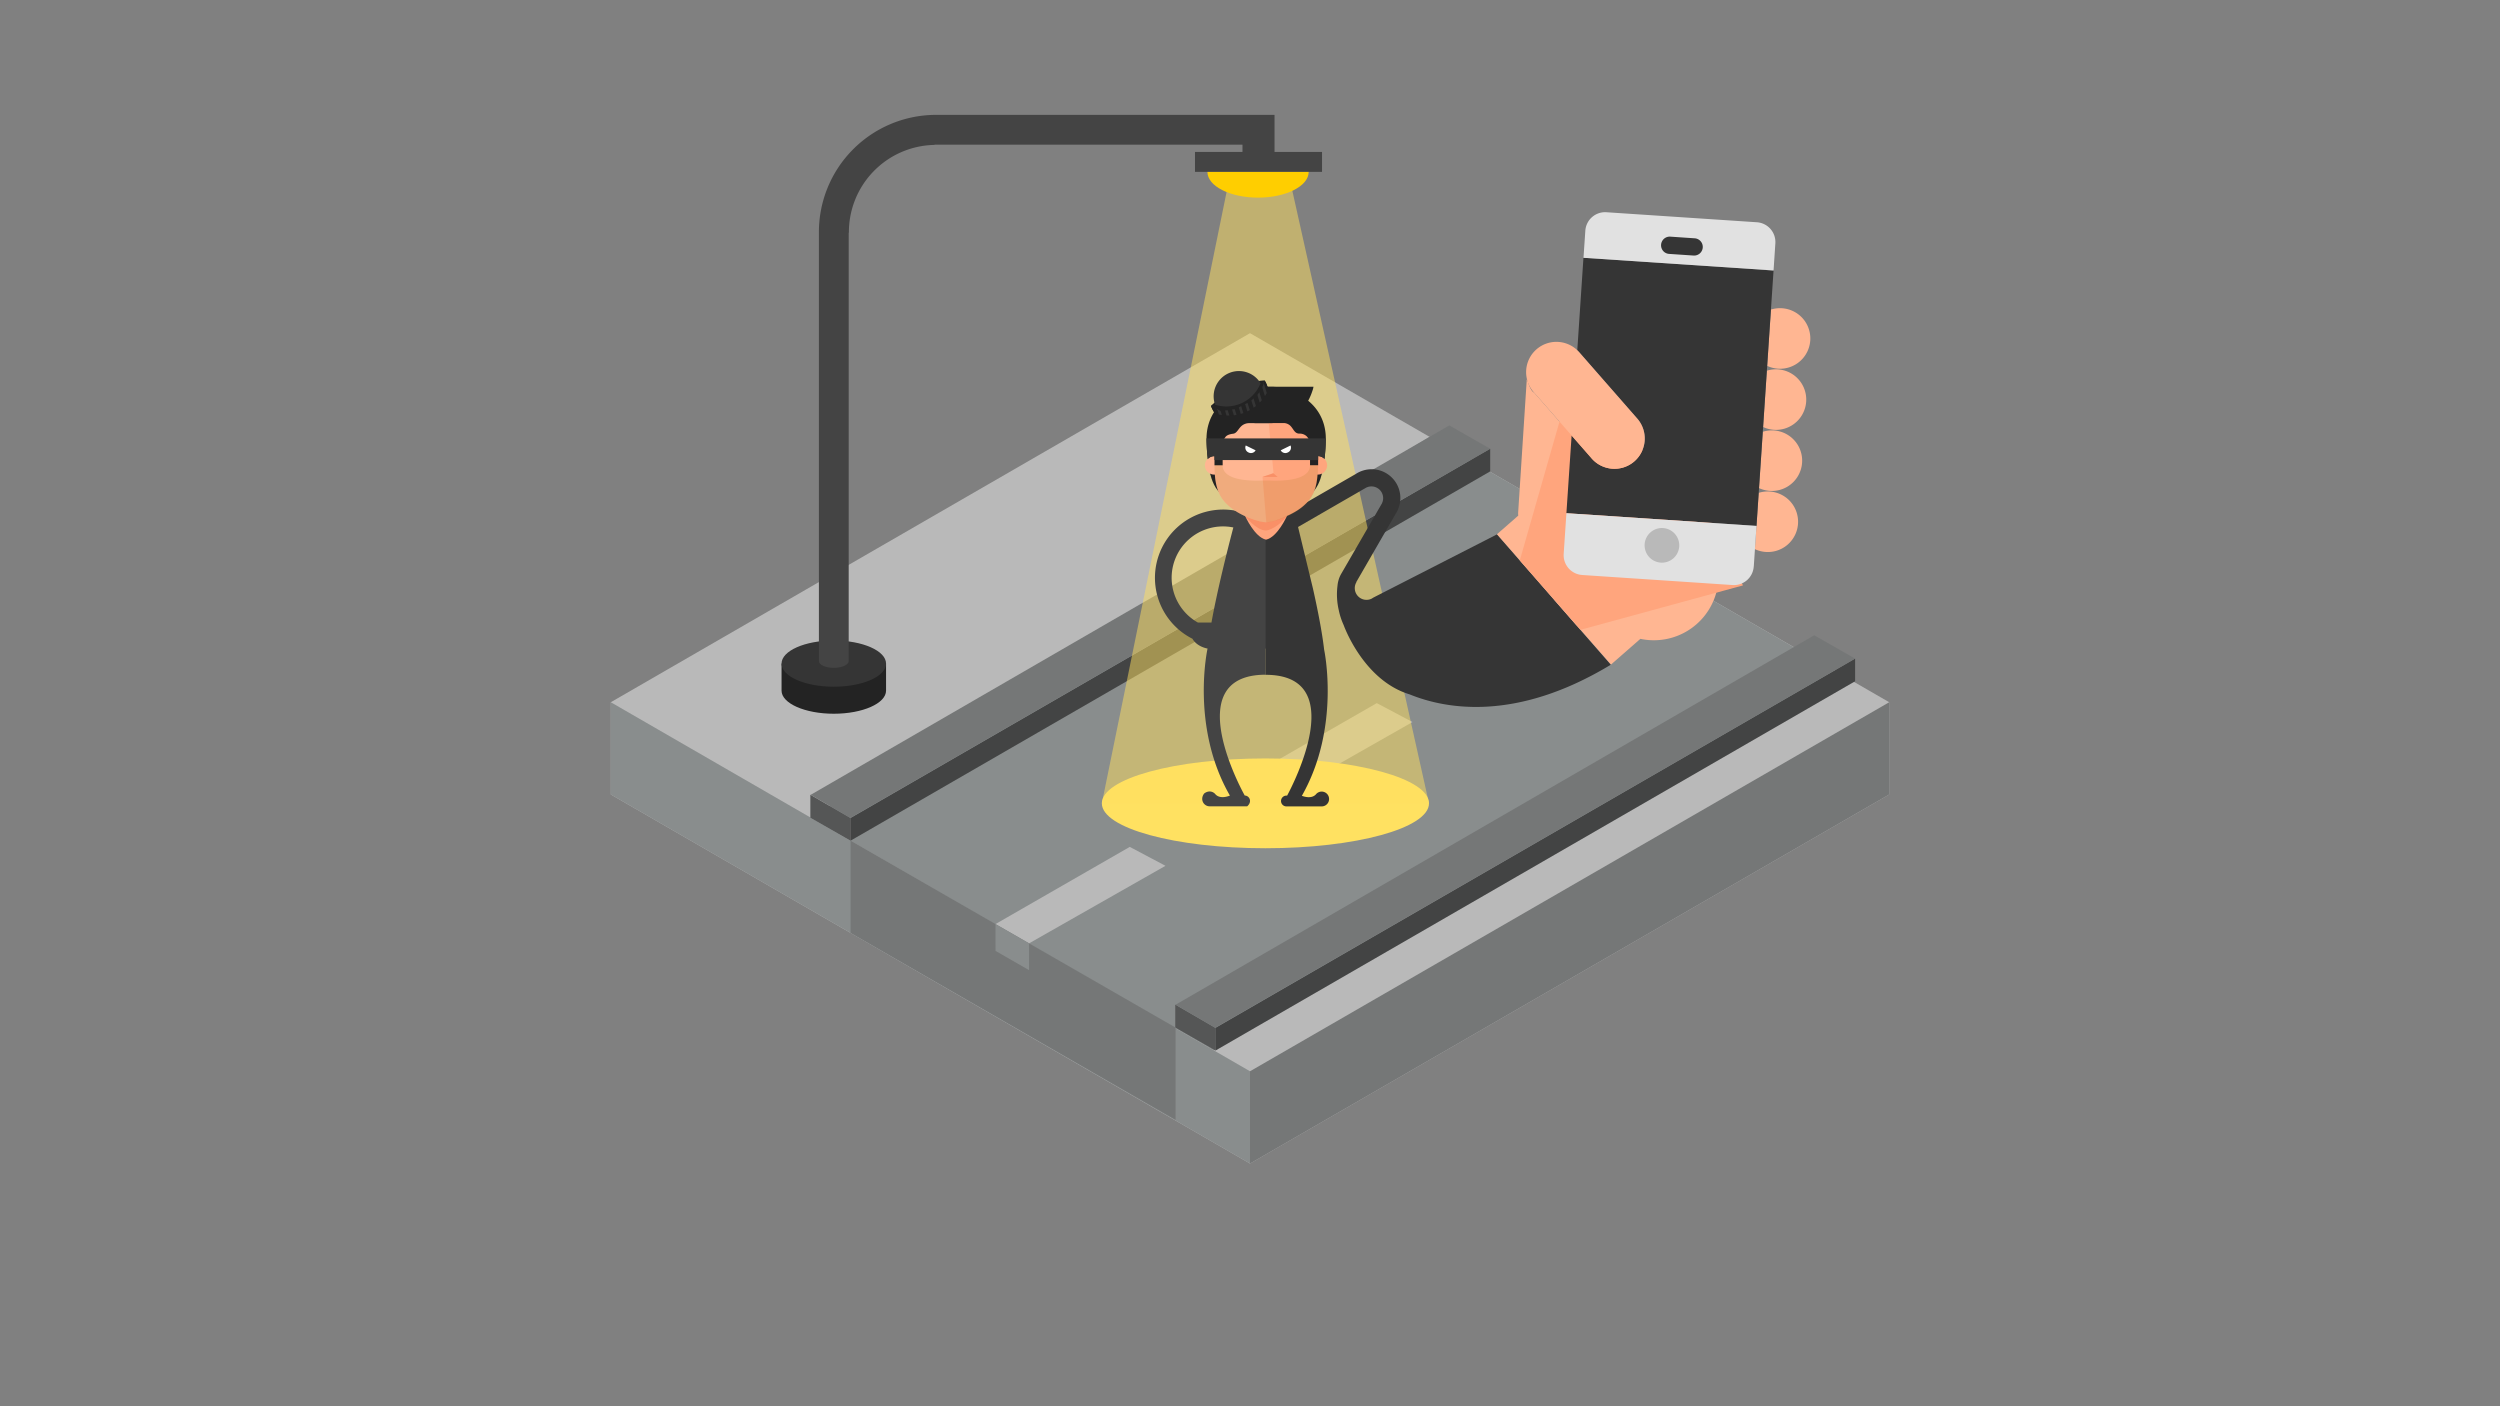 <svg id="Layer_1" data-name="Layer 1" xmlns="http://www.w3.org/2000/svg" xmlns:xlink="http://www.w3.org/1999/xlink" viewBox="0 0 1920 1080"><rect x="0" y="0" width="1920" height="1080" fill="#808080" stroke="none"/><defs><style>.cls-1{fill:#232323;}.cls-2{fill:#b9b9b9;}.cls-3{fill:#898d8d;}.cls-4{fill:#757777;}.cls-5{fill:#353535;}.cls-6{fill:#444;}.cls-7{fill:#555656;}.cls-8{fill:#434444;}.cls-10,.cls-9{fill:#ffe161;}.cls-10{opacity:0.5;}.cls-11{fill:#ffce00;}.cls-12{fill:#ffa57d;}.cls-13{fill:#f99067;}.cls-14{fill:#ffb692;}.cls-15{fill:none;}.cls-16{fill:#b5802c;opacity:0.2;}.cls-17{fill:#231f20;}.cls-18{clip-path:url(#clip-path);}.cls-19{fill:#fff;}.cls-20{fill:#e1e1e1;}</style><clipPath id="clip-path"><path class="cls-1" d="M974.09,299.48a22.8,22.8,0,0,0-2.86-7.33A33.39,33.39,0,0,1,930,311.6a22.9,22.9,0,0,0,3.09,5.88,33.36,33.36,0,0,0,41-18Z"/></clipPath></defs><title>ilustracoes_caixa_am5SVG</title><polygon class="cls-2" points="960 255.88 469.09 539.31 469.09 610.17 960 893.6 1450.91 610.17 1450.91 539.31 960 255.88"/><polygon class="cls-3" points="960 893.6 469.09 610.17 469.09 539.31 960 822.74 960 893.6"/><polygon class="cls-4" points="960 893.6 1450.91 610.17 1450.91 539.31 960 822.74 960 893.6"/><polygon class="cls-3" points="932.3 806.82 622.35 627.97 1097.88 335.49 1421.72 522.53 932.3 806.82"/><path class="cls-5" d="M1075.21,482.76q-.5-.11-1-.25l.52.59.37-.22Z"/><path class="cls-1" d="M600.23,509.65V530.4c0,9.8,18,17.75,40.13,17.75s40.13-7.95,40.13-17.75V509.65Z"/><ellipse class="cls-5" cx="640.36" cy="509.65" rx="40.13" ry="17.75"/><path class="cls-6" d="M997.12,116.69H978.84v-5.58h0V88.23H717.57v0a90,90,0,0,0-88.65,90V507.65c0,2.9,5.12,5.25,11.44,5.25s11.44-2.35,11.44-5.25V178.74l.15-.07c0-.15,0-.29,0-.44a67,67,0,0,1,65.74-66.94c0-.06,0-.12,0-.18H954.22v5.58H917.75V132h97.56V116.69Z"/><polygon class="cls-7" points="653.24 645.63 653.24 628.24 622.35 610.37 622.35 627.97 653.24 645.63"/><polygon class="cls-8" points="653.24 645.63 653.24 628.24 1144.47 344.63 1144.47 362.02 653.24 645.63"/><polygon class="cls-4" points="622.59 610.44 653 628.17 1144.47 344.63 1113.06 326.71 622.59 610.44"/><polygon class="cls-7" points="933.49 806.82 933.49 789.42 902.6 771.55 902.6 789.15 933.49 806.82"/><polygon class="cls-8" points="933.49 806.82 933.49 789.42 1424.72 505.81 1424.72 523.21 933.49 806.82"/><polygon class="cls-4" points="902.84 771.62 933.25 789.35 1424.72 505.81 1393.31 487.9 902.84 771.62"/><polygon class="cls-4" points="653.24 645.63 653.24 716.45 902.84 860.04 902.84 789.18 653.24 645.63"/><polygon class="cls-2" points="764.57 709.66 867.66 650.41 895.08 664.94 790.34 724.48 764.57 709.66"/><polygon class="cls-2" points="933.49 611.19 1057.37 540 1084.79 554.53 962.06 624.29 933.49 611.19"/><polygon class="cls-2" points="1123.2 500.78 1247.07 429.59 1274.49 444.12 1151.76 513.88 1123.2 500.78"/><ellipse class="cls-9" cx="971.85" cy="616.97" rx="125.63" ry="34.48"/><polygon class="cls-10" points="991.01 139.76 967.6 139.76 966.99 139.76 943.58 139.76 846.22 616.97 1097.47 616.97 991.01 139.76"/><path class="cls-11" d="M966.18,151.78c21.47,0,38.88-8.84,38.88-19.75H927.31C927.31,142.94,944.71,151.78,966.18,151.78Z"/><path class="cls-5" d="M1149.69,410.39l-94.91,48.53-1.42.88a9,9,0,0,1-11.64-12.69l-.08-.12-.14.25,10.11-17.51,20.4-35.34h0a22.13,22.13,0,0,0-17.45-34c-.4,0-.8,0-1.2,0a22,22,0,0,0-12.09,3.6l-53.17,30.7,6.54,11.33,36.7-21.19,10.16-5.86,7.41-4.28,0,0a9,9,0,0,1,12.49,11.72l.05.07,0-.08-10.47,18.13-21,36.29,0,0a22.1,22.1,0,0,0-1.89,4.36h0l0,.1a22,22,0,0,0-.91,4.75,53.17,53.17,0,0,0,1.06,18.87h0a52.82,52.82,0,0,0,3.7,11.18h0s14.9,42.32,50.6,53.18c28.12,11.47,82.07,21.11,154.56-22.76Z"/><path class="cls-6" d="M988.95,426.73A52.54,52.54,0,0,0,972.31,403v-3.65l-20.4-11.48s-.48,1.7-1.29,4.69a52.42,52.42,0,0,0-34.83,98c3.69,6.38,11.61,7.52,11.61,7.52s-13.31,60,17.17,112.92h0s-7.27,3.27-11.13-1c-1.78-2.22-5.17-3.08-8.39-.78a1.78,1.78,0,0,0-.41.41c-3.28,4.63,0,9.62,4.35,9.62h28.87c2.66-2.33,2.59-5.06,1.25-6.73a4.14,4.14,0,0,0-3.24-1.56h.08s-52.22-92.78,16.1-92.78V498.11h.26v-76c.31.48.62,1,.91,1.44Zm-69,51.37a39.43,39.43,0,0,1,27.26-73c-4.83,18.37-12.3,48.17-16.81,73Z"/><path class="cls-5" d="M975.51,374.49a52.33,52.33,0,0,0,5.79,20.42L972,400.12V518.25c64.68,0,21.3,83.95,16.51,92.78h-.33a4.15,4.15,0,1,0,0,8.29h26.88a5.69,5.69,0,1,0-4.45-9.25c-3.36,3.69-9.3,1.68-10.78,1.1,30-52.77,17.09-112.3,17.09-112.3h0c-1.48-13.08-4.82-30.13-8.58-46.9l-17.62-72.75Z"/><path class="cls-1" d="M927.46,352.33s1.17,20.23,10.49,26.9l-1.51-12.92Z"/><path class="cls-1" d="M1017.15,352.33s-1.17,20.23-10.49,26.9l1.51-12.92Z"/><path class="cls-12" d="M972.31,396.54H956.38s7.12,16,15.93,17.93c8.81-1.92,15.93-17.93,15.93-17.93Z"/><path class="cls-13" d="M972.31,385.36l-15.93,11.18s8.39,10.89,15.93,10.89c2.32,0,10.4-3.5,15.93-10.89Z"/><circle class="cls-14" cx="932.5" cy="357.37" r="7.14" transform="translate(20.42 764.05) rotate(-45)"/><circle class="cls-12" cx="1012.11" cy="357.37" r="7.14" transform="translate(43.73 820.33) rotate(-45)"/><path class="cls-12" d="M980.39,399.37c11-3.81,22.52-9.42,27.82-19.83,3.66-7.19,3.8-15.6,3.87-23.67a108.86,108.86,0,0,0-.77-17.44,42.49,42.49,0,0,0-2-8.13,38.13,38.13,0,0,0-21.76-22,40.66,40.66,0,0,0-15.21-2.74l-7.07,61.54,7.07,33.95.53,0A25.31,25.31,0,0,0,980.39,399.37Z"/><path class="cls-14" d="M956.63,308.77a37.21,37.21,0,0,0-18.1,15.09c-5.49,9.31-5.85,20.67-5.81,31.48,0,9.85.47,20.79,6.82,28.88s17.64,13.39,27.31,16a23.49,23.49,0,0,0,5.67.9l-2.89-34.73,8.45-2.89-5.56-57.87h0A43.18,43.18,0,0,0,956.63,308.77Z"/><polygon class="cls-13" points="969.42 366.31 981.29 366.31 977.87 363.45 969.42 366.31"/><path class="cls-15" d="M1199.24,194.32a16.25,16.25,0,0,1-.52,2.28A10.07,10.07,0,0,0,1199.24,194.32Z"/><path class="cls-1" d="M990.06,300v.33c-.74,1.38-7.45,13.57-16.41,20.25-3.36,2.5-7,4.24-10.82,4.32h22.71a7.5,7.5,0,0,1,5.76,2.42c2.23,2.39,3,5.7,6.68,5.7a7.7,7.7,0,0,1,5.37,1.89,9.38,9.38,0,0,1,2.75,5.69v16.75h6.23q0-1,0-2c0-1.68,0-3.37,0-5.06a7.09,7.09,0,0,1,4,1.4l.8.66v0l.1.12a143.64,143.64,0,0,0,1-15.53C1018.27,318.47,1006.57,305.21,990.06,300Z"/><path class="cls-1" d="M979.78,297a73.25,73.25,0,0,0-7.63,0c-1.34.07-2.68.17-4,.32a54.63,54.63,0,0,0-5.81.94c-.18,0-.57.19-1,.32l-1,.19h0a49.84,49.84,0,0,0-8.58,2.46c-14.9,5.79-25.18,18.52-25.16,35.81,0,3.66.34,10.1.88,14.57,0,.25,0,.48,0,.74l.08-.06,0,.28c.06-.07.11-.15.18-.22a7,7,0,0,1,4.36-2c.21,0,.43,0,.64,0,0,1.69,0,3.38,0,5.05q0,1,0,2H939V340.63a10.08,10.08,0,0,1,1.1-3.56l1.3-1.78,0,0c1.21-1.23,3-1.86,5.69-2.2s3.71-3.32,6-5.57a8.92,8.92,0,0,1,6.4-2.54s14.25.05,16.28,0c20.2-.46,28-14.22,31.06-21.77.67-1.68,1.11-3.06,1.4-3.91a16.25,16.25,0,0,0,.52-2.28Z"/><path class="cls-16" d="M1006.07,357.37c0,11.78-21.52,12.1-30.89,11.68h-5.32c-9.38.42-30.89.1-30.89-11.68h-6.23c.11,9.29.89,19.3,6.8,26.84,6.31,8,17.64,13.39,27.31,16a18.2,18.2,0,0,0,11.34,0c9.67-2.56,21-7.92,27.31-16,5.91-7.54,6.69-17.54,6.8-26.84h-6.23Z"/><path class="cls-17" d="M974.09,299.48a22.8,22.8,0,0,0-2.86-7.33A33.39,33.39,0,0,1,930,311.6a22.9,22.9,0,0,0,3.09,5.88,33.36,33.36,0,0,0,41-18Z"/><path class="cls-1" d="M974.09,299.48a22.8,22.8,0,0,0-2.86-7.33A33.39,33.39,0,0,1,930,311.6a22.9,22.9,0,0,0,3.09,5.88,33.36,33.36,0,0,0,41-18Z"/><g class="cls-18"><path class="cls-5" d="M939.41,329c-7.74-24.78-7.72-24.89-7.68-25.2l2,.3-1-.15,1-.19c.18.76,4.65,15.15,7.62,24.65Z"/><path class="cls-5" d="M944.89,328.42c-7.74-24.78-7.72-24.89-7.68-25.2l2,.29-1-.15,1-.19c.18.75,4.65,15.15,7.62,24.65Z"/><path class="cls-5" d="M950.36,327.84c-7.74-24.78-7.72-24.89-7.68-25.2l2,.3-1-.15,1-.19c.18.76,4.65,15.15,7.62,24.65Z"/><path class="cls-5" d="M955.84,327.25c-7.74-24.78-7.72-24.89-7.68-25.2l2,.29-1-.15,1-.19c.18.75,4.65,15.15,7.62,24.65Z"/><path class="cls-5" d="M961.32,326.67c-7.74-24.78-7.72-24.89-7.68-25.2l2,.3-1-.15,1-.19c.18.76,4.65,15.15,7.62,24.65Z"/><path class="cls-5" d="M966.8,326.09c-7.74-24.78-7.72-24.89-7.68-25.2l2,.29-1-.15,1-.19c.18.75,4.65,15.15,7.62,24.65Z"/><path class="cls-5" d="M970.28,318.25c-7.74-24.78-7.72-24.89-7.68-25.2l2,.29-1-.15,1-.19c.18.75,4.65,15.15,7.62,24.65Z"/><path class="cls-5" d="M974.79,314.88c-7.74-24.78-7.72-24.89-7.68-25.2l2,.3-1-.15,1-.19c.18.76,4.65,15.15,7.62,24.65Z"/></g><path class="cls-1" d="M971.23,292.16s-19.69-.21-41.21,19.45l7.53,4.14,11.69-1.66s8.73-4.81,8.8-4.56,6.75-5,6.75-5l4.4-6.24Z"/><path class="cls-5" d="M952.58,285a19.42,19.42,0,0,0-19.41,25.81,28.29,28.29,0,0,0,34.93-16.48A19.39,19.39,0,0,0,952.58,285Z"/><path class="cls-5" d="M1018.24,336.71H926.58c0,.1,0,.21,0,.31,0,3.66.34,10.1.88,14.57,0,.25,0,.48,0,.74l.08-.06c0,.09,0,.19,0,.28.06-.07.11-.15.18-.22a7,7,0,0,1,4.36-2c.21,0,.43,0,.64,0,0,1,0,2,0,3h79.6c0-1,0-2,0-3.06a7.09,7.09,0,0,1,4,1.4l.8.66v0l.1.12a143.6,143.6,0,0,0,1-15.53C1018.25,336.84,1018.24,336.77,1018.24,336.71Z"/><path class="cls-19" d="M989.08,347.46a4.06,4.06,0,0,0,2.06-5.34l-7.56,3.72A4.06,4.06,0,0,0,989.08,347.46Z"/><path class="cls-19" d="M958.81,347.46a4.06,4.06,0,0,1-2.06-5.34l7.56,3.72A4.06,4.06,0,0,1,958.81,347.46Z"/><path class="cls-14" d="M1319.46,448.56l-104.31-7a15.26,15.26,0,0,1-14.22-16.25l6.1-90.82-28.85-33c-3.94-1.64-5.74-14-5.71-8.69l-6.55,101.23c0,.68.07,1.36.07,2l-16.3,14.26,87.55,100.09,22.58-19.75a49.7,49.7,0,0,0,59.64-42.17Zm0,0"/><polygon class="cls-12" points="1298.51 365.43 1200.81 312.91 1167.2 430.4 1213.8 483.69 1338.59 449.59 1298.51 365.43"/><path class="cls-14" d="M1357.19,281a23.26,23.26,0,1,0,2.88-43.24Zm0,0"/><path class="cls-14" d="M1354.06,327.94a23.26,23.26,0,1,0,2.88-43.24Zm0,0"/><path class="cls-14" d="M1350.92,374.85a23.26,23.26,0,1,0,2.88-43.24Zm0,0"/><path class="cls-14" d="M1347.79,421.76a23.26,23.26,0,1,0,2.88-43.24Zm0,0"/><path class="cls-5" d="M1362.09,207.74l-146-9.75-4.75,71.24a19.86,19.86,0,0,1,1.82,1.69L1257,321a23.26,23.26,0,1,1-35,30.62L1207,334.5l-4,59.64L1349,403.9Zm0,0"/><path class="cls-20" d="M1362.09,207.74l1.38-20.8a15.23,15.23,0,0,0-14.21-16.25L1233.78,163a15.23,15.23,0,0,0-16.25,14.21l-1.4,20.8Zm0,0"/><path class="cls-20" d="M1346.9,435.1l2.08-31.2L1203,394.14l-2.09,31.2a15.26,15.26,0,0,0,14.22,16.25l115.49,7.72a15.26,15.26,0,0,0,16.25-14.22Zm0,0"/><path class="cls-2" d="M1285.1,428.85a13.3,13.3,0,1,1,1.26-18.79,13.28,13.28,0,0,1-1.26,18.79Zm0,0"/><path class="cls-5" d="M1277.32,192.74a6.66,6.66,0,0,1,5.45-11l18.76,1.28a6.63,6.63,0,1,1-.88,13.24L1281.89,195a6.63,6.63,0,0,1-4.57-2.25Zm0,0"/><path class="cls-14" d="M1222,351.58l-43.77-50a23.26,23.26,0,1,1,35-30.62L1257,321a23.26,23.26,0,1,1-35,30.62Zm0,0"/><polygon class="cls-3" points="764.53 709.7 764.57 730.29 790.34 745.1 790.34 724.51 764.53 709.7"/></svg>